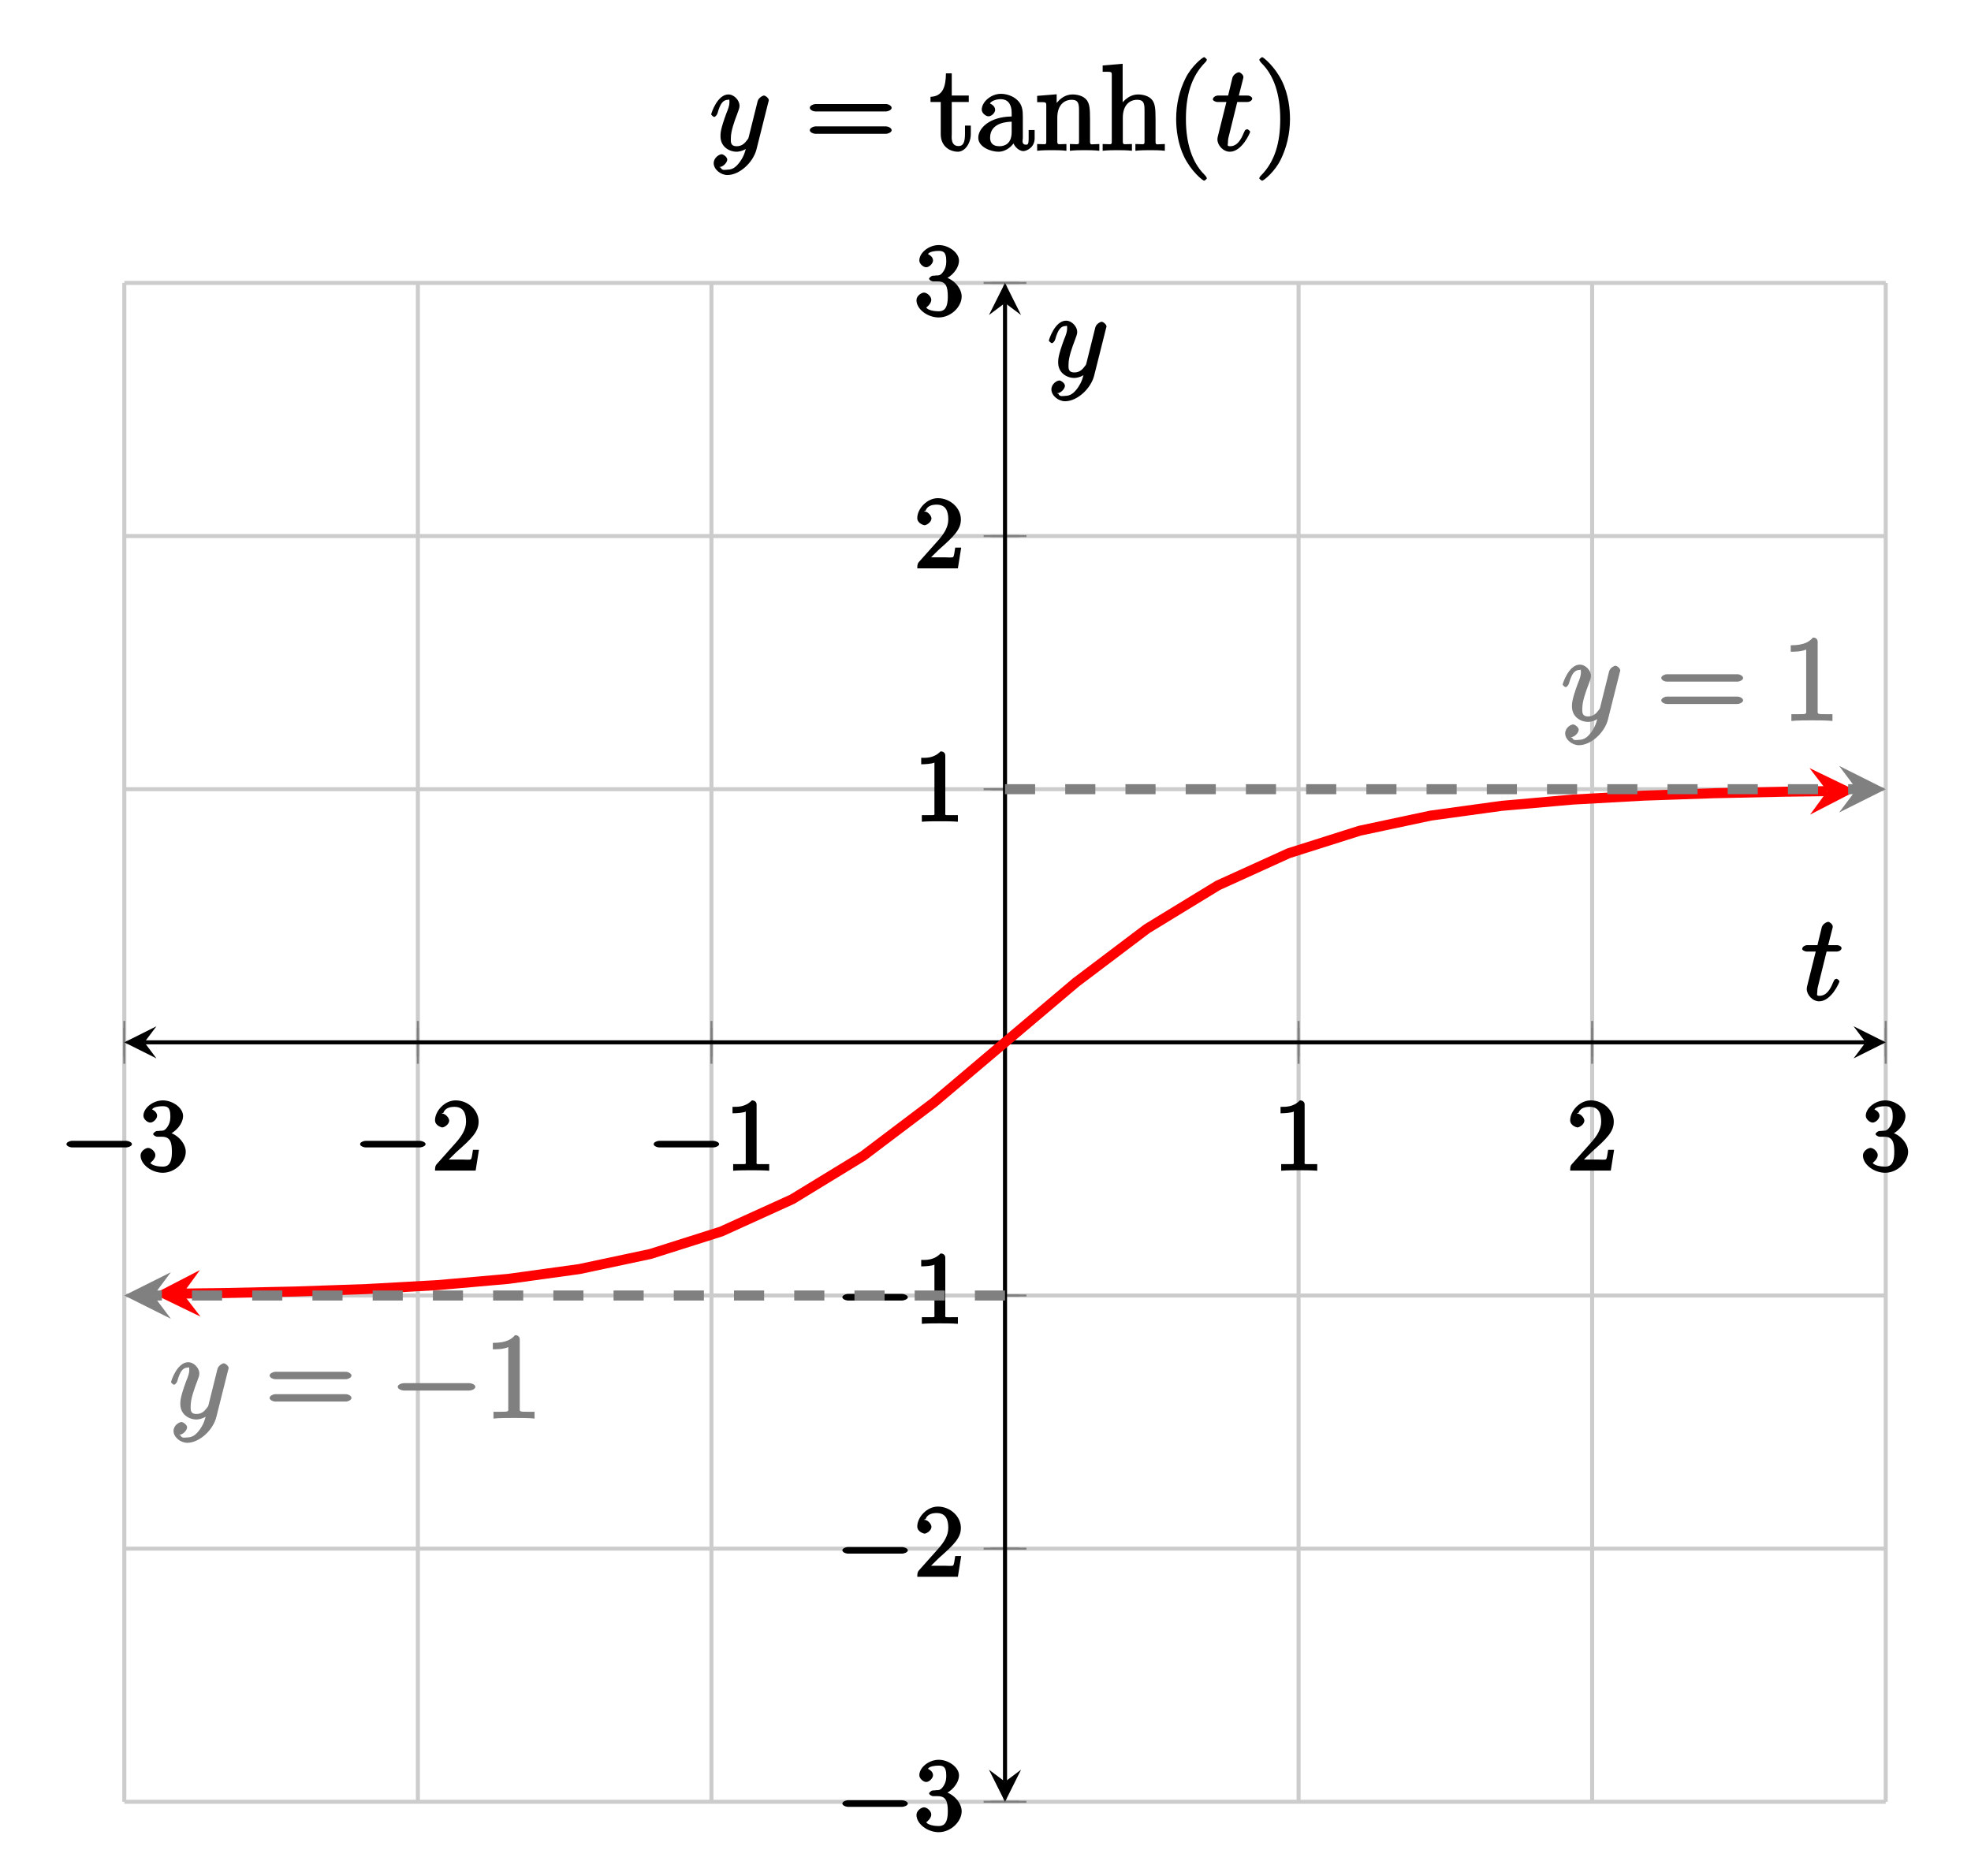 <?xml version="1.0" encoding="UTF-8"?>
<svg xmlns="http://www.w3.org/2000/svg" xmlns:xlink="http://www.w3.org/1999/xlink" width="195.65pt" height="186.23pt" viewBox="0 0 195.65 186.23" version="1.1">
<defs>
<g>
<symbol overflow="visible" id="glyph0-0">
<path style="stroke:none;" d=""/>
</symbol>
<symbol overflow="visible" id="glyph0-1">
<path style="stroke:none;" d="M 6.562 -2.297 C 6.734 -2.297 7.125 -2.422 7.125 -2.625 C 7.125 -2.828 6.734 -2.953 6.562 -2.953 L 1.172 -2.953 C 1 -2.953 0.625 -2.828 0.625 -2.625 C 0.625 -2.422 1 -2.297 1.172 -2.297 Z M 6.562 -2.297 "/>
</symbol>
<symbol overflow="visible" id="glyph1-0">
<path style="stroke:none;" d=""/>
</symbol>
<symbol overflow="visible" id="glyph1-1">
<path style="stroke:none;" d="M 2.891 -3.516 C 3.703 -3.781 4.453 -4.641 4.453 -5.422 C 4.453 -6.234 3.406 -6.969 2.453 -6.969 C 1.453 -6.969 0.516 -6.203 0.516 -5.438 C 0.516 -5.109 0.906 -4.766 1.203 -4.766 C 1.5 -4.766 1.875 -5.141 1.875 -5.438 C 1.875 -5.938 1.234 -6.094 1.391 -6.094 C 1.516 -6.312 2.047 -6.391 2.406 -6.391 C 2.828 -6.391 3.188 -6.328 3.188 -5.438 C 3.188 -5.312 3.219 -4.859 2.953 -4.422 C 2.656 -3.938 2.453 -3.953 2.203 -3.953 C 2.125 -3.938 1.891 -3.922 1.812 -3.922 C 1.734 -3.906 1.484 -3.734 1.484 -3.625 C 1.484 -3.516 1.734 -3.359 1.906 -3.359 L 2.344 -3.359 C 3.156 -3.359 3.344 -2.844 3.344 -1.859 C 3.344 -0.516 2.844 -0.391 2.406 -0.391 C 1.969 -0.391 1.344 -0.516 1.203 -0.766 C 1.219 -0.766 1.703 -1.141 1.703 -1.531 C 1.703 -1.891 1.266 -2.25 0.984 -2.25 C 0.734 -2.25 0.234 -1.938 0.234 -1.5 C 0.234 -0.594 1.344 0.219 2.438 0.219 C 3.656 0.219 4.719 -0.844 4.719 -1.859 C 4.719 -2.688 3.922 -3.625 2.891 -3.844 Z M 2.891 -3.516 "/>
</symbol>
<symbol overflow="visible" id="glyph1-2">
<path style="stroke:none;" d="M 1.391 -0.812 L 2.438 -1.844 C 4 -3.219 4.641 -3.875 4.641 -4.859 C 4.641 -6 3.578 -6.969 2.359 -6.969 C 1.234 -6.969 0.312 -5.875 0.312 -5 C 0.312 -4.438 1 -4.281 1.031 -4.281 C 1.203 -4.281 1.719 -4.562 1.719 -4.969 C 1.719 -5.219 1.359 -5.656 1.016 -5.656 C 0.938 -5.656 0.922 -5.656 1.141 -5.734 C 1.281 -6.125 1.656 -6.328 2.234 -6.328 C 3.141 -6.328 3.391 -5.688 3.391 -4.859 C 3.391 -4.062 2.938 -3.406 2.391 -2.781 L 0.484 -0.641 C 0.375 -0.531 0.312 -0.406 0.312 0 L 4.344 0 L 4.672 -2.062 L 4.078 -2.062 C 4 -1.594 3.984 -1.281 3.875 -1.125 C 3.812 -1.047 3.281 -1.094 3.062 -1.094 L 1.266 -1.094 Z M 1.391 -0.812 "/>
</symbol>
<symbol overflow="visible" id="glyph1-3">
<path style="stroke:none;" d="M 3.094 -6.547 C 3.094 -6.781 2.938 -6.969 2.625 -6.969 C 1.953 -6.281 1.203 -6.328 0.703 -6.328 L 0.703 -5.688 C 1.094 -5.688 1.797 -5.734 2.016 -5.859 L 2.016 -0.953 C 2.016 -0.594 2.156 -0.641 1.266 -0.641 L 0.766 -0.641 L 0.766 0.016 C 1.297 -0.031 2.156 -0.031 2.562 -0.031 C 2.953 -0.031 3.828 -0.031 4.344 0.016 L 4.344 -0.641 L 3.859 -0.641 C 2.953 -0.641 3.094 -0.578 3.094 -0.953 Z M 3.094 -6.547 "/>
</symbol>
<symbol overflow="visible" id="glyph2-0">
<path style="stroke:none;" d=""/>
</symbol>
<symbol overflow="visible" id="glyph2-1">
<path style="stroke:none;" d="M 3.031 1.094 C 2.703 1.547 2.359 1.906 1.766 1.906 C 1.625 1.906 1.203 2.031 1.109 1.703 C 0.906 1.641 0.969 1.641 0.984 1.641 C 1.344 1.641 1.75 1.188 1.75 0.906 C 1.75 0.641 1.359 0.375 1.188 0.375 C 0.984 0.375 0.406 0.688 0.406 1.266 C 0.406 1.875 1.094 2.438 1.766 2.438 C 2.969 2.438 4.328 1.188 4.656 -0.125 L 5.828 -4.797 C 5.844 -4.859 5.875 -4.922 5.875 -5 C 5.875 -5.172 5.562 -5.453 5.391 -5.453 C 5.281 -5.453 4.859 -5.25 4.766 -4.891 L 3.891 -1.375 C 3.828 -1.156 3.875 -1.25 3.781 -1.109 C 3.531 -0.781 3.266 -0.422 2.688 -0.422 C 2.016 -0.422 2.109 -0.922 2.109 -1.25 C 2.109 -1.922 2.438 -2.844 2.766 -3.703 C 2.891 -4.047 2.969 -4.219 2.969 -4.453 C 2.969 -4.953 2.453 -5.562 1.859 -5.562 C 0.766 -5.562 0.156 -3.688 0.156 -3.578 C 0.156 -3.531 0.375 -3.328 0.453 -3.328 C 0.562 -3.328 0.734 -3.531 0.781 -3.688 C 1.062 -4.703 1.359 -5.031 1.828 -5.031 C 1.938 -5.031 1.969 -5.172 1.969 -4.781 C 1.969 -4.469 1.844 -4.125 1.656 -3.672 C 1.078 -2.109 1.078 -1.703 1.078 -1.422 C 1.078 -0.281 2.062 0.125 2.656 0.125 C 3 0.125 3.531 -0.031 3.844 -0.344 L 3.688 -0.516 C 3.516 0.141 3.438 0.5 3.031 1.094 Z M 3.031 1.094 "/>
</symbol>
<symbol overflow="visible" id="glyph2-2">
<path style="stroke:none;" d="M 2.406 -4.812 L 3.5 -4.812 C 3.734 -4.812 4 -4.953 4 -5.156 C 4 -5.297 3.781 -5.453 3.531 -5.453 L 2.672 -5.453 L 3.078 -7.047 C 3.125 -7.203 3.125 -7.234 3.125 -7.312 C 3.125 -7.5 2.828 -7.766 2.672 -7.766 C 2.562 -7.766 2.125 -7.578 2.031 -7.203 L 1.609 -5.453 L 0.609 -5.453 C 0.375 -5.453 0.094 -5.297 0.094 -5.062 C 0.094 -4.953 0.344 -4.812 0.578 -4.812 L 1.438 -4.812 L 0.688 -1.797 C 0.578 -1.375 0.547 -1.25 0.547 -1.094 C 0.547 -0.531 1.109 0.125 1.781 0.125 C 2.984 0.125 3.797 -1.766 3.797 -1.859 C 3.797 -1.922 3.578 -2.109 3.516 -2.109 C 3.484 -2.109 3.328 -2.062 3.297 -2.016 C 3.281 -2.016 3.234 -1.891 3.141 -1.703 C 2.891 -1.094 2.516 -0.422 1.812 -0.422 C 1.453 -0.422 1.594 -0.562 1.594 -0.828 C 1.594 -0.844 1.594 -1.062 1.625 -1.203 L 2.516 -4.812 Z M 2.406 -4.812 "/>
</symbol>
<symbol overflow="visible" id="glyph3-0">
<path style="stroke:none;" d=""/>
</symbol>
<symbol overflow="visible" id="glyph3-1">
<path style="stroke:none;" d="M 8.062 -3.875 C 8.234 -3.875 8.609 -4.016 8.609 -4.234 C 8.609 -4.453 8.25 -4.609 8.062 -4.609 L 1.031 -4.609 C 0.859 -4.609 0.484 -4.453 0.484 -4.25 C 0.484 -4.016 0.844 -3.875 1.031 -3.875 Z M 8.062 -1.656 C 8.234 -1.656 8.609 -1.797 8.609 -2.016 C 8.609 -2.234 8.25 -2.391 8.062 -2.391 L 1.031 -2.391 C 0.859 -2.391 0.484 -2.234 0.484 -2.016 C 0.484 -1.797 0.844 -1.656 1.031 -1.656 Z M 8.062 -1.656 "/>
</symbol>
<symbol overflow="visible" id="glyph3-2">
<path style="stroke:none;" d="M 3.594 -7.812 C 3.594 -8.078 3.438 -8.25 3.125 -8.25 C 2.797 -7.875 2.312 -7.484 0.922 -7.484 L 0.922 -6.844 C 1.359 -6.844 1.953 -6.844 2.453 -7.062 L 2.453 -1.062 C 2.453 -0.641 2.578 -0.641 1.531 -0.641 L 0.984 -0.641 L 0.984 0.031 C 1.484 -0.031 2.641 -0.031 3.031 -0.031 C 3.438 -0.031 4.578 -0.031 5.062 0.031 L 5.062 -0.641 L 4.531 -0.641 C 3.484 -0.641 3.594 -0.641 3.594 -1.062 Z M 3.594 -7.812 "/>
</symbol>
<symbol overflow="visible" id="glyph3-3">
<path style="stroke:none;" d="M 4.047 2.766 C 4.047 2.719 4 2.594 3.797 2.391 C 2.594 1.188 1.969 -0.688 1.969 -3.125 C 1.969 -5.438 2.484 -7.328 3.875 -8.734 C 4 -8.844 4.047 -8.984 4.047 -9.016 C 4.047 -9.078 3.828 -9.266 3.781 -9.266 C 3.625 -9.266 2.516 -8.359 1.938 -7.188 C 1.328 -5.969 1 -4.594 1 -3.125 C 1 -2.062 1.172 -0.641 1.797 0.641 C 2.5 2.078 3.641 3 3.781 3 C 3.828 3 4.047 2.828 4.047 2.766 Z M 4.047 2.766 "/>
</symbol>
<symbol overflow="visible" id="glyph3-4">
<path style="stroke:none;" d="M 3.531 -3.125 C 3.531 -4.031 3.406 -5.516 2.734 -6.891 C 2.031 -8.328 0.891 -9.266 0.766 -9.266 C 0.719 -9.266 0.484 -9.078 0.484 -9.016 C 0.484 -8.984 0.531 -8.844 0.734 -8.641 C 1.938 -7.438 2.562 -5.562 2.562 -3.125 C 2.562 -0.812 2.047 1.078 0.656 2.484 C 0.531 2.594 0.484 2.719 0.484 2.766 C 0.484 2.828 0.719 3 0.766 3 C 0.922 3 2.016 2.109 2.594 0.938 C 3.203 -0.281 3.531 -1.688 3.531 -3.125 Z M 3.531 -3.125 "/>
</symbol>
<symbol overflow="visible" id="glyph4-0">
<path style="stroke:none;" d=""/>
</symbol>
<symbol overflow="visible" id="glyph4-1">
<path style="stroke:none;" d="M 7.875 -2.75 C 8.078 -2.75 8.484 -2.875 8.484 -3.125 C 8.484 -3.359 8.078 -3.484 7.875 -3.484 L 1.406 -3.484 C 1.203 -3.484 0.781 -3.359 0.781 -3.125 C 0.781 -2.875 1.203 -2.75 1.406 -2.75 Z M 7.875 -2.75 "/>
</symbol>
<symbol overflow="visible" id="glyph5-0">
<path style="stroke:none;" d=""/>
</symbol>
<symbol overflow="visible" id="glyph5-1">
<path style="stroke:none;" d="M 4.047 -1.625 L 4.047 -2.469 L 3.469 -2.469 L 3.469 -1.656 C 3.469 -0.781 3.281 -0.438 2.828 -0.438 C 2.016 -0.438 2.156 -1.406 2.156 -1.609 L 2.156 -4.812 L 3.844 -4.812 L 3.844 -5.453 L 2.156 -5.453 L 2.156 -7.656 L 1.578 -7.656 C 1.562 -6.375 1.297 -5.375 0.047 -5.328 L 0.047 -4.812 L 1.062 -4.812 L 1.062 -1.625 C 1.062 -0.297 2.109 0.125 2.75 0.125 C 3.5 0.125 4.047 -0.766 4.047 -1.625 Z M 4.047 -1.625 "/>
</symbol>
<symbol overflow="visible" id="glyph5-2">
<path style="stroke:none;" d="M 5.828 -1.203 L 5.828 -2.031 L 5.234 -2.031 L 5.234 -1.203 C 5.234 -0.531 5.109 -0.578 4.953 -0.578 C 4.5 -0.578 4.656 -1.062 4.656 -1.25 L 4.656 -3.328 C 4.656 -3.984 4.609 -4.562 4.078 -5.031 C 3.656 -5.422 3.016 -5.625 2.484 -5.625 C 1.5 -5.625 0.578 -4.828 0.578 -4.047 C 0.578 -3.703 0.984 -3.391 1.25 -3.391 C 1.547 -3.391 1.906 -3.734 1.906 -4.031 C 1.906 -4.516 1.312 -4.672 1.391 -4.672 C 1.516 -4.906 1.984 -5.094 2.469 -5.094 C 3.016 -5.094 3.547 -4.781 3.547 -3.703 L 3.547 -3.375 C 1.312 -3.344 0.234 -2.188 0.234 -1.266 C 0.234 -0.328 1.5 0.125 2.234 0.125 C 3.031 0.125 3.719 -0.5 3.938 -1.078 L 3.625 -1.078 C 3.672 -0.516 4.203 0.062 4.719 0.062 C 4.969 0.062 5.828 -0.25 5.828 -1.203 Z M 3.547 -1.828 C 3.547 -0.656 2.844 -0.422 2.328 -0.422 C 1.75 -0.422 1.406 -0.688 1.406 -1.266 C 1.406 -2.844 3.281 -2.844 3.547 -2.859 Z M 3.547 -1.828 "/>
</symbol>
<symbol overflow="visible" id="glyph5-3">
<path style="stroke:none;" d="M 6.391 -0.141 L 6.391 -0.641 C 5.625 -0.641 5.484 -0.484 5.469 -0.844 L 5.469 -3.047 C 5.469 -4.156 5.422 -4.609 5.156 -4.984 C 4.812 -5.453 4.141 -5.562 3.734 -5.562 C 2.562 -5.562 1.953 -4.422 1.906 -4.344 L 2.156 -4.344 L 2.156 -5.578 L 0.219 -5.422 L 0.219 -4.797 C 1.188 -4.797 1.125 -4.859 1.125 -4.266 L 1.125 -1.031 C 1.125 -0.484 1.156 -0.641 0.219 -0.641 L 0.219 0.031 C 0.688 -0.031 1.344 -0.031 1.672 -0.031 C 2.016 -0.031 2.672 -0.031 3.125 0.031 L 3.125 -0.641 C 2.219 -0.641 2.219 -0.484 2.219 -1.031 L 2.219 -3.25 C 2.219 -4.5 2.891 -5.031 3.641 -5.031 C 4.375 -5.031 4.375 -4.562 4.375 -3.844 L 4.375 -1.031 C 4.375 -0.484 4.406 -0.641 3.469 -0.641 L 3.469 0.031 C 3.938 -0.031 4.594 -0.031 4.922 -0.031 C 5.266 -0.031 5.922 -0.031 6.391 0.031 Z M 6.391 -0.141 "/>
</symbol>
<symbol overflow="visible" id="glyph5-4">
<path style="stroke:none;" d="M 6.391 -0.141 L 6.391 -0.641 C 5.625 -0.641 5.484 -0.484 5.469 -0.844 L 5.469 -3.047 C 5.469 -4.156 5.422 -4.609 5.156 -4.984 C 4.812 -5.453 4.141 -5.562 3.734 -5.562 C 2.703 -5.562 2.062 -4.641 1.953 -4.422 L 2.203 -4.422 L 2.203 -8.609 L 0.219 -8.438 L 0.219 -7.812 C 1.188 -7.812 1.125 -7.875 1.125 -7.297 L 1.125 -1.031 C 1.125 -0.484 1.156 -0.641 0.219 -0.641 L 0.219 0.031 C 0.688 -0.031 1.344 -0.031 1.672 -0.031 C 2.016 -0.031 2.672 -0.031 3.125 0.031 L 3.125 -0.641 C 2.219 -0.641 2.219 -0.484 2.219 -1.031 L 2.219 -3.25 C 2.219 -4.5 2.891 -5.031 3.641 -5.031 C 4.375 -5.031 4.375 -4.562 4.375 -3.844 L 4.375 -1.031 C 4.375 -0.484 4.406 -0.641 3.469 -0.641 L 3.469 0.031 C 3.938 -0.031 4.594 -0.031 4.922 -0.031 C 5.266 -0.031 5.922 -0.031 6.391 0.031 Z M 6.391 -0.141 "/>
</symbol>
</g>
<clipPath id="clip1">
  <path d="M 12.34 64 L 187.184 64 L 187.184 143 L 12.34 143 Z M 12.34 64 "/>
</clipPath>
<clipPath id="clip2">
  <path d="M 12.34 126 L 17 126 L 17 131 L 12.34 131 Z M 12.34 126 "/>
</clipPath>
<clipPath id="clip3">
  <path d="M 182 76 L 187.184 76 L 187.184 81 L 182 81 Z M 182 76 "/>
</clipPath>
</defs>
<g id="surface1">
<path style="fill:none;stroke-width:0.399;stroke-linecap:butt;stroke-linejoin:miter;stroke:rgb(79.999%,79.999%,79.999%);stroke-opacity:1;stroke-miterlimit:10;" d="M -0 -0.001 L -0 150.8 M 29.14 -0.001 L 29.14 150.8 M 58.281 -0.001 L 58.281 150.8 M 87.422 -0.001 L 87.422 150.8 M 116.562 -0.001 L 116.562 150.8 M 145.703 -0.001 L 145.703 150.8 M 174.844 -0.001 L 174.844 150.8 " transform="matrix(1,0,0,-1,12.34,178.89)"/>
<path style="fill:none;stroke-width:0.399;stroke-linecap:butt;stroke-linejoin:miter;stroke:rgb(79.999%,79.999%,79.999%);stroke-opacity:1;stroke-miterlimit:10;" d="M -0 -0.001 L 174.844 -0.001 M -0 25.132 L 174.844 25.132 M -0 50.265 L 174.844 50.265 M -0 75.402 L 174.844 75.402 M -0 100.535 L 174.844 100.535 M -0 125.667 L 174.844 125.667 M -0 150.8 L 174.844 150.8 " transform="matrix(1,0,0,-1,12.34,178.89)"/>
<path style="fill:none;stroke-width:0.199;stroke-linecap:butt;stroke-linejoin:miter;stroke:rgb(50%,50%,50%);stroke-opacity:1;stroke-miterlimit:10;" d="M -0 73.984 L -0 76.82 M 29.14 73.984 L 29.14 76.82 M 58.281 73.984 L 58.281 76.82 M 87.422 73.984 L 87.422 76.82 M 116.562 73.984 L 116.562 76.82 M 145.703 73.984 L 145.703 76.82 M 174.844 73.984 L 174.844 76.82 " transform="matrix(1,0,0,-1,12.34,178.89)"/>
<path style="fill:none;stroke-width:0.199;stroke-linecap:butt;stroke-linejoin:miter;stroke:rgb(50%,50%,50%);stroke-opacity:1;stroke-miterlimit:10;" d="M -0 73.273 L -0 77.527 M 29.14 73.273 L 29.14 77.527 M 58.281 73.273 L 58.281 77.527 M 116.562 73.273 L 116.562 77.527 M 145.703 73.273 L 145.703 77.527 M 174.844 73.273 L 174.844 77.527 " transform="matrix(1,0,0,-1,12.34,178.89)"/>
<path style="fill:none;stroke-width:0.199;stroke-linecap:butt;stroke-linejoin:miter;stroke:rgb(50%,50%,50%);stroke-opacity:1;stroke-miterlimit:10;" d="M 86.004 -0.001 L 88.84 -0.001 M 86.004 25.132 L 88.84 25.132 M 86.004 50.265 L 88.84 50.265 M 86.004 75.402 L 88.84 75.402 M 86.004 100.535 L 88.84 100.535 M 86.004 125.667 L 88.84 125.667 M 86.004 150.8 L 88.84 150.8 " transform="matrix(1,0,0,-1,12.34,178.89)"/>
<path style="fill:none;stroke-width:0.199;stroke-linecap:butt;stroke-linejoin:miter;stroke:rgb(50%,50%,50%);stroke-opacity:1;stroke-miterlimit:10;" d="M 85.297 -0.001 L 89.547 -0.001 M 85.297 25.132 L 89.547 25.132 M 85.297 50.265 L 89.547 50.265 M 85.297 100.535 L 89.547 100.535 M 85.297 125.667 L 89.547 125.667 M 85.297 150.8 L 89.547 150.8 " transform="matrix(1,0,0,-1,12.34,178.89)"/>
<path style="fill:none;stroke-width:0.399;stroke-linecap:butt;stroke-linejoin:miter;stroke:rgb(0%,0%,0%);stroke-opacity:1;stroke-miterlimit:10;" d="M 1.992 75.402 L 172.851 75.402 " transform="matrix(1,0,0,-1,12.34,178.89)"/>
<path style=" stroke:none;fill-rule:nonzero;fill:rgb(0%,0%,0%);fill-opacity:1;" d="M 12.34 103.488 L 15.527 105.082 L 14.332 103.488 L 15.527 101.895 "/>
<path style=" stroke:none;fill-rule:nonzero;fill:rgb(0%,0%,0%);fill-opacity:1;" d="M 187.184 103.488 L 183.996 101.895 L 185.191 103.488 L 183.996 105.082 "/>
<path style="fill:none;stroke-width:0.399;stroke-linecap:butt;stroke-linejoin:miter;stroke:rgb(0%,0%,0%);stroke-opacity:1;stroke-miterlimit:10;" d="M 87.422 1.992 L 87.422 148.808 " transform="matrix(1,0,0,-1,12.34,178.89)"/>
<path style=" stroke:none;fill-rule:nonzero;fill:rgb(0%,0%,0%);fill-opacity:1;" d="M 99.762 178.891 L 101.355 175.703 L 99.762 176.898 L 98.168 175.703 "/>
<path style=" stroke:none;fill-rule:nonzero;fill:rgb(0%,0%,0%);fill-opacity:1;" d="M 99.762 28.09 L 98.168 31.277 L 99.762 30.082 L 101.355 31.277 "/>
<g style="fill:rgb(0%,0%,0%);fill-opacity:1;">
  <use xlink:href="#glyph0-1" x="5.97" y="116.22"/>
</g>
<g style="fill:rgb(0%,0%,0%);fill-opacity:1;">
  <use xlink:href="#glyph1-1" x="13.72" y="116.22"/>
</g>
<g style="fill:rgb(0%,0%,0%);fill-opacity:1;">
  <use xlink:href="#glyph0-1" x="35.12" y="116.22"/>
</g>
<g style="fill:rgb(0%,0%,0%);fill-opacity:1;">
  <use xlink:href="#glyph1-2" x="42.87" y="116.22"/>
</g>
<g style="fill:rgb(0%,0%,0%);fill-opacity:1;">
  <use xlink:href="#glyph0-1" x="64.26" y="116.22"/>
</g>
<g style="fill:rgb(0%,0%,0%);fill-opacity:1;">
  <use xlink:href="#glyph1-3" x="72.01" y="116.22"/>
</g>
<g style="fill:rgb(0%,0%,0%);fill-opacity:1;">
  <use xlink:href="#glyph1-3" x="126.41" y="116.22"/>
</g>
<g style="fill:rgb(0%,0%,0%);fill-opacity:1;">
  <use xlink:href="#glyph1-2" x="155.55" y="116.22"/>
</g>
<g style="fill:rgb(0%,0%,0%);fill-opacity:1;">
  <use xlink:href="#glyph1-1" x="184.69" y="116.22"/>
</g>
<g style="fill:rgb(0%,0%,0%);fill-opacity:1;">
  <use xlink:href="#glyph0-1" x="82.99" y="181.69"/>
</g>
<g style="fill:rgb(0%,0%,0%);fill-opacity:1;">
  <use xlink:href="#glyph1-1" x="90.74" y="181.69"/>
</g>
<g style="fill:rgb(0%,0%,0%);fill-opacity:1;">
  <use xlink:href="#glyph0-1" x="82.99" y="156.55"/>
</g>
<g style="fill:rgb(0%,0%,0%);fill-opacity:1;">
  <use xlink:href="#glyph1-2" x="90.74" y="156.55"/>
</g>
<g style="fill:rgb(0%,0%,0%);fill-opacity:1;">
  <use xlink:href="#glyph0-1" x="82.99" y="131.42"/>
</g>
<g style="fill:rgb(0%,0%,0%);fill-opacity:1;">
  <use xlink:href="#glyph1-3" x="90.74" y="131.42"/>
</g>
<g style="fill:rgb(0%,0%,0%);fill-opacity:1;">
  <use xlink:href="#glyph1-3" x="90.74" y="81.57"/>
</g>
<g style="fill:rgb(0%,0%,0%);fill-opacity:1;">
  <use xlink:href="#glyph1-2" x="90.74" y="56.43"/>
</g>
<g style="fill:rgb(0%,0%,0%);fill-opacity:1;">
  <use xlink:href="#glyph1-1" x="90.74" y="31.3"/>
</g>
<g clip-path="url(#clip1)" clip-rule="nonzero">
<path style="fill:none;stroke-width:0.996;stroke-linecap:butt;stroke-linejoin:miter;stroke:rgb(100%,0%,0%);stroke-opacity:1;stroke-miterlimit:10;" d="M 5.805 50.456 L 9.957 50.511 L 17 50.663 L 24.043 50.906 L 31.082 51.296 L 38.125 51.917 L 45.168 52.89 L 52.211 54.386 L 59.254 56.62 L 66.297 59.82 L 73.336 64.12 L 80.379 69.445 L 87.422 75.402 L 94.465 81.355 L 101.508 86.679 L 108.551 90.98 L 115.59 94.179 L 122.633 96.413 L 129.676 97.913 L 136.719 98.882 L 143.762 99.503 L 150.801 99.894 L 157.844 100.136 L 164.887 100.288 L 169.039 100.343 " transform="matrix(1,0,0,-1,12.34,178.89)"/>
</g>
<path style=" stroke:none;fill-rule:nonzero;fill:rgb(100%,0%,0%);fill-opacity:1;" d="M 15.254 128.473 L 19.906 130.723 L 18.145 128.434 L 19.848 126.098 "/>
<path style=" stroke:none;fill-rule:nonzero;fill:rgb(100%,0%,0%);fill-opacity:1;" d="M 184.27 78.508 L 179.617 76.258 L 181.379 78.547 L 179.676 80.879 "/>
<path style="fill:none;stroke-width:0.996;stroke-linecap:butt;stroke-linejoin:miter;stroke:rgb(50%,50%,50%);stroke-opacity:1;stroke-dasharray:2.989,2.989;stroke-miterlimit:10;" d="M 87.422 50.265 L 2.89 50.265 " transform="matrix(1,0,0,-1,12.34,178.89)"/>
<g clip-path="url(#clip2)" clip-rule="nonzero">
<path style=" stroke:none;fill-rule:nonzero;fill:rgb(50%,50%,50%);fill-opacity:1;" d="M 12.34 128.625 L 16.961 130.934 L 15.23 128.625 L 16.961 126.312 "/>
</g>
<g style="fill:rgb(50%,50%,50%);fill-opacity:1;">
  <use xlink:href="#glyph2-1" x="16.82" y="140.81"/>
</g>
<g style="fill:rgb(50%,50%,50%);fill-opacity:1;">
  <use xlink:href="#glyph3-1" x="26.28" y="140.81"/>
</g>
<g style="fill:rgb(50%,50%,50%);fill-opacity:1;">
  <use xlink:href="#glyph4-1" x="38.7" y="140.81"/>
</g>
<g style="fill:rgb(50%,50%,50%);fill-opacity:1;">
  <use xlink:href="#glyph3-2" x="48" y="140.81"/>
</g>
<path style="fill:none;stroke-width:0.996;stroke-linecap:butt;stroke-linejoin:miter;stroke:rgb(50%,50%,50%);stroke-opacity:1;stroke-dasharray:2.989,2.989;stroke-miterlimit:10;" d="M 87.422 100.535 L 171.953 100.535 " transform="matrix(1,0,0,-1,12.34,178.89)"/>
<g clip-path="url(#clip3)" clip-rule="nonzero">
<path style=" stroke:none;fill-rule:nonzero;fill:rgb(50%,50%,50%);fill-opacity:1;" d="M 187.184 78.355 L 182.562 76.043 L 184.293 78.355 L 182.562 80.668 "/>
</g>
<g style="fill:rgb(50%,50%,50%);fill-opacity:1;">
  <use xlink:href="#glyph2-1" x="154.96" y="71.55"/>
</g>
<g style="fill:rgb(50%,50%,50%);fill-opacity:1;">
  <use xlink:href="#glyph3-1" x="164.42" y="71.55"/>
</g>
<g style="fill:rgb(50%,50%,50%);fill-opacity:1;">
  <use xlink:href="#glyph3-2" x="176.836" y="71.55"/>
</g>
<g style="fill:rgb(0%,0%,0%);fill-opacity:1;">
  <use xlink:href="#glyph2-2" x="178.8" y="99.29"/>
</g>
<g style="fill:rgb(0%,0%,0%);fill-opacity:1;">
  <use xlink:href="#glyph2-1" x="103.96" y="37.4"/>
</g>
<g style="fill:rgb(0%,0%,0%);fill-opacity:1;">
  <use xlink:href="#glyph2-1" x="70.44" y="14.94"/>
</g>
<g style="fill:rgb(0%,0%,0%);fill-opacity:1;">
  <use xlink:href="#glyph3-1" x="79.9" y="14.94"/>
</g>
<g style="fill:rgb(0%,0%,0%);fill-opacity:1;">
  <use xlink:href="#glyph5-1" x="92.32" y="14.94"/>
  <use xlink:href="#glyph5-2" x="96.875" y="14.94"/>
  <use xlink:href="#glyph5-3" x="102.733" y="14.94"/>
  <use xlink:href="#glyph5-4" x="109.236" y="14.94"/>
</g>
<g style="fill:rgb(0%,0%,0%);fill-opacity:1;">
  <use xlink:href="#glyph3-3" x="115.75" y="14.94"/>
</g>
<g style="fill:rgb(0%,0%,0%);fill-opacity:1;">
  <use xlink:href="#glyph2-2" x="120.3" y="14.94"/>
</g>
<g style="fill:rgb(0%,0%,0%);fill-opacity:1;">
  <use xlink:href="#glyph3-4" x="124.52" y="14.94"/>
</g>
</g>
</svg>
